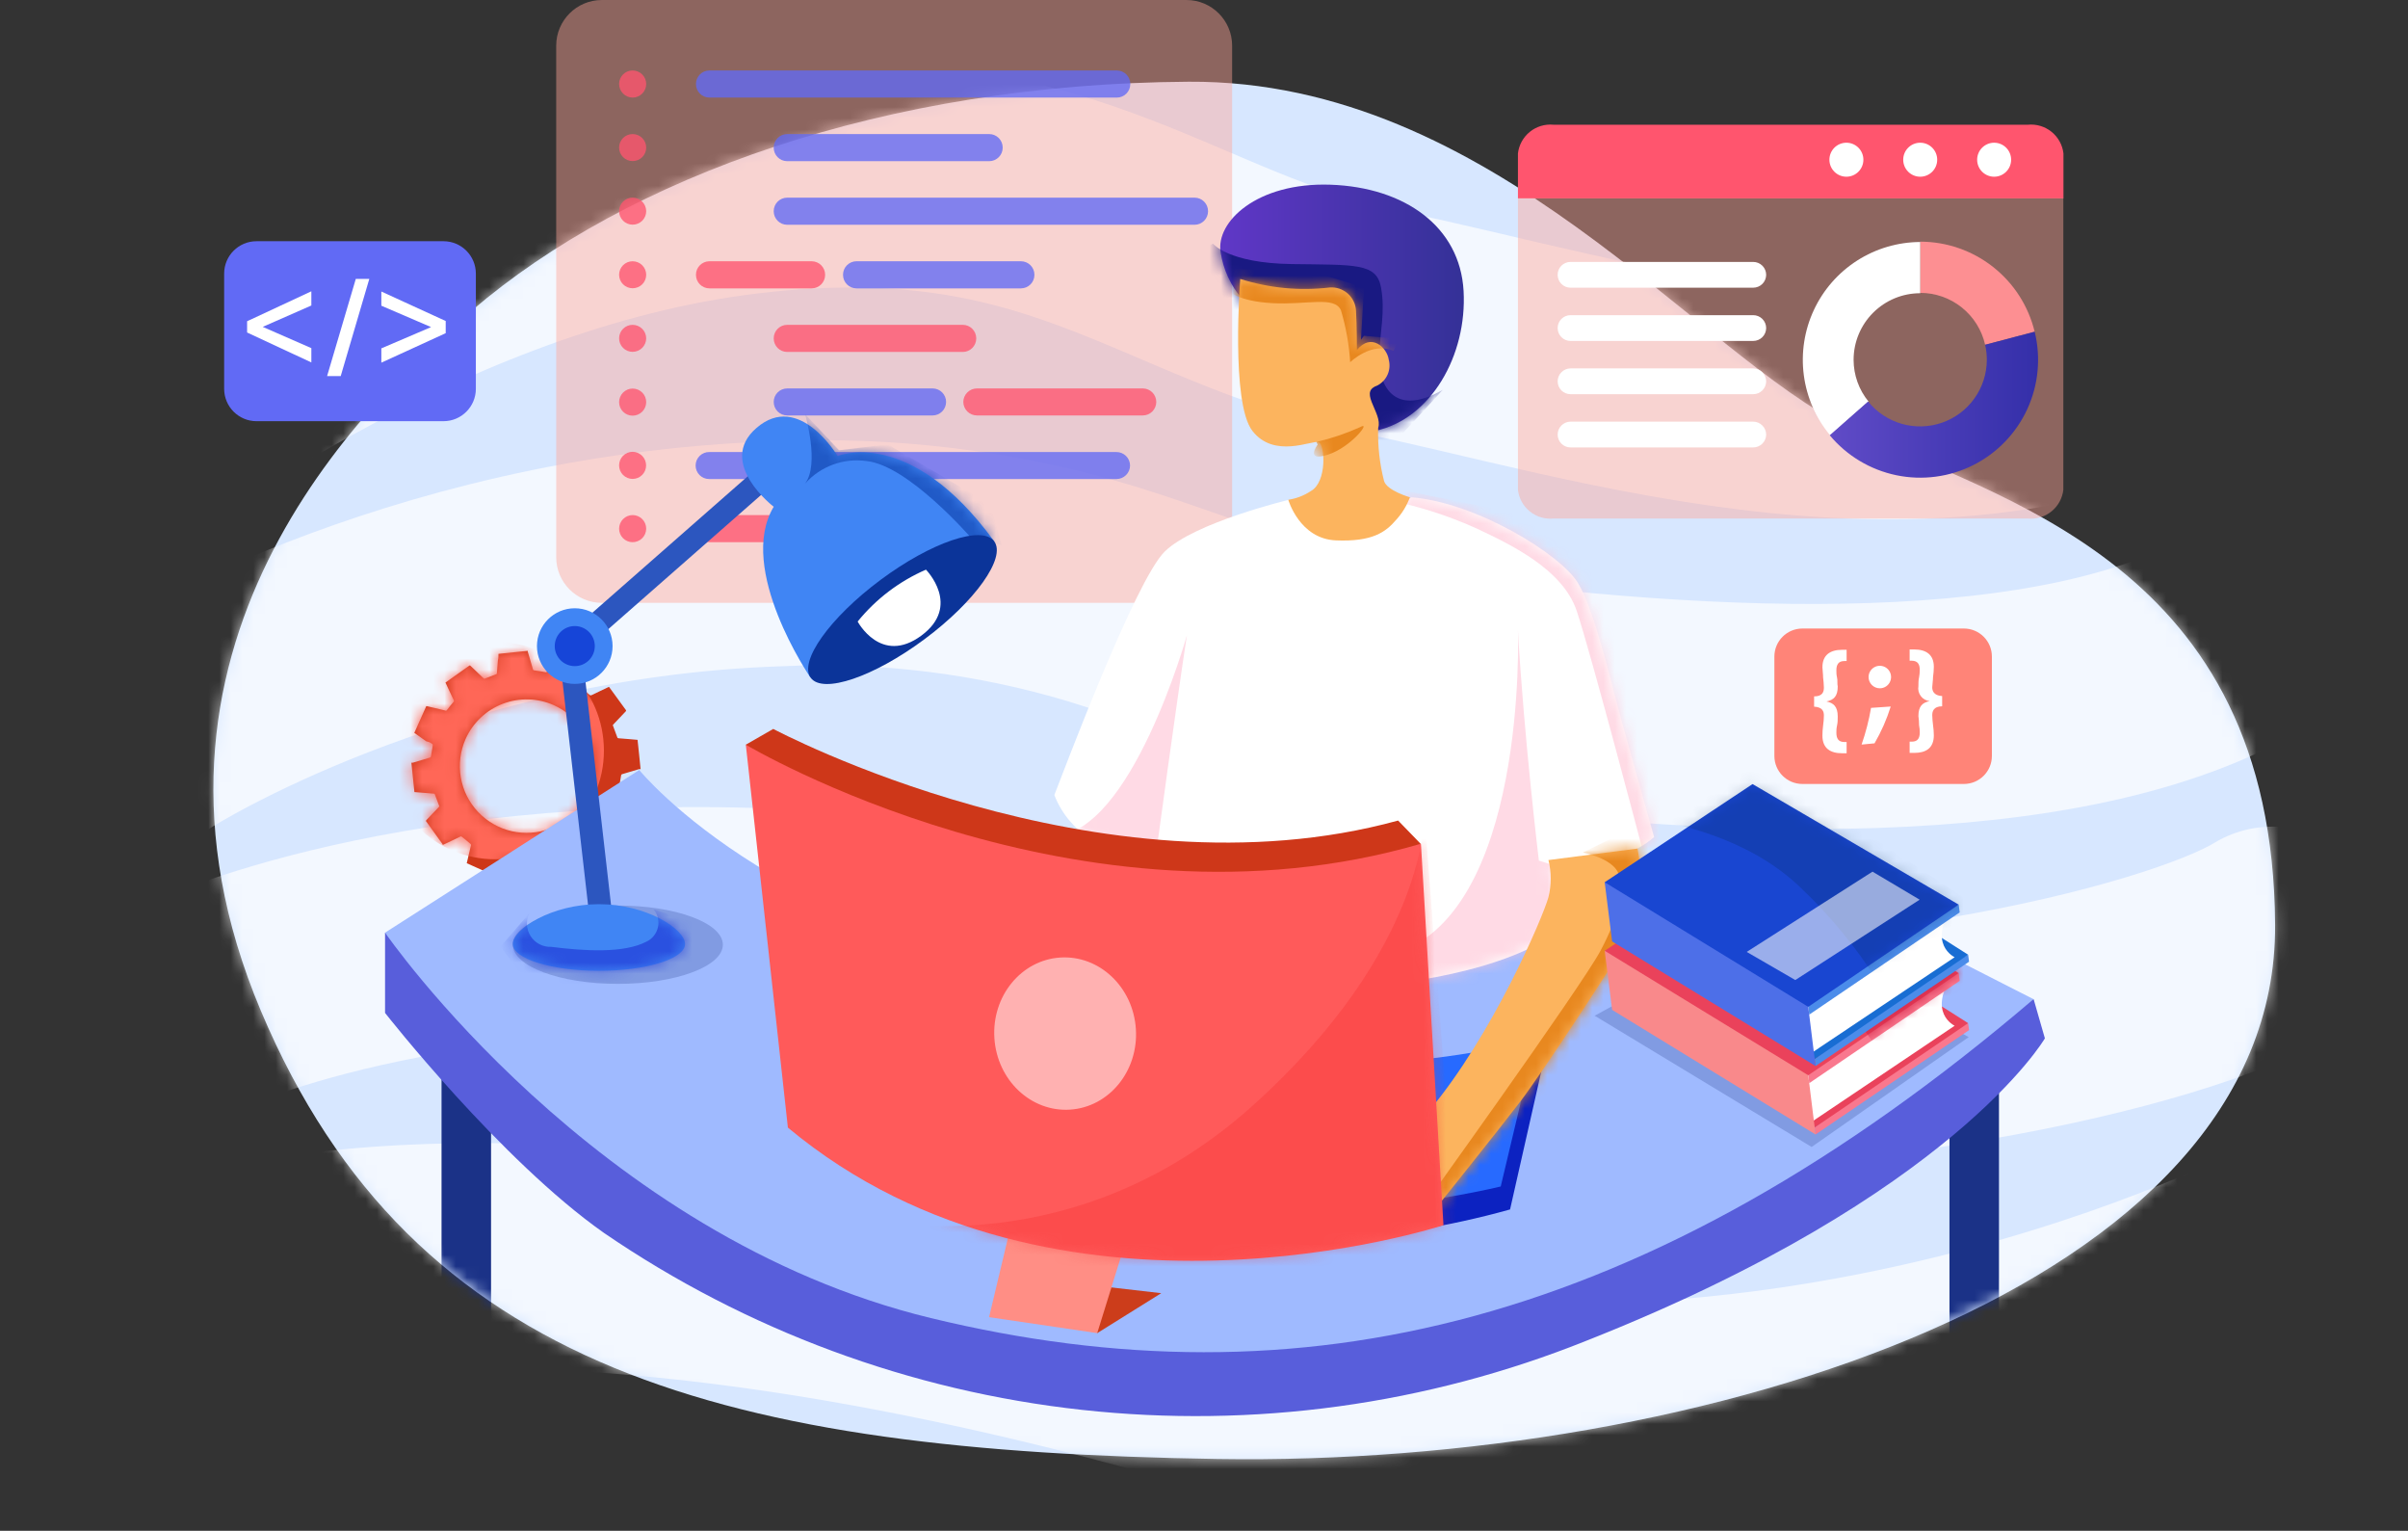 <svg width="214" height="136" viewBox="0 0 214 136" fill="none" xmlns="http://www.w3.org/2000/svg">
<rect x="0" y="0" width="214" height="136" fill="#333333" stroke="none"/>
<path d="M41.93 27.59C55.82 15.69 78.61 7.43 105.64 7.26C132.67 7.09 150.91 31.59 164.3 38.02C177.69 44.45 202.01 50.02 202.19 82.17C202.37 114.32 151.43 130.31 108.19 129.62C64.95 128.93 36.76 121.97 23.19 89.82C9.62 57.67 32.22 35.93 41.93 27.59Z" fill="#D7E7FF"/>
<mask id="mask0_1070_6549" style="mask-type:luminance" maskUnits="userSpaceOnUse" x="18" y="7" width="185" height="123">
<path d="M41.93 27.59C55.82 15.69 78.61 7.43 105.64 7.26C132.67 7.09 150.91 31.59 164.3 38.02C177.69 44.45 202.01 50.02 202.19 82.17C202.37 114.32 151.43 130.31 108.19 129.62C64.95 128.93 36.76 121.97 23.19 89.82C9.62 57.67 32.22 35.93 41.93 27.59Z" fill="white"/>
</mask>
<g mask="url(#mask0_1070_6549)">
<path opacity="0.69" d="M10 40.51C10 40.51 35.72 20.22 64.92 16.3C94.12 12.38 103.39 24.74 122.51 28.58C141.63 32.42 173.38 43.58 198.18 28.38" stroke="white" stroke-width="20" stroke-linecap="round" stroke-linejoin="round"/>
<path opacity="0.69" d="M13.55 64.99C13.55 64.99 36.62 50.27 69.1 49.2C78.832 48.746 88.571 49.95 97.9 52.76C107.58 55.76 115.76 59.569 125.9 60.959C151.84 64.54 183.53 66.02 200.06 55.89" stroke="white" stroke-width="20" stroke-linecap="round" stroke-linejoin="round"/>
<path opacity="0.69" d="M17.1 89.47C17.1 89.47 37.41 79.63 73.28 82.1C82.803 82.745 92.228 84.422 101.39 87.1C110.99 89.92 119.76 92.54 129.3 93.39C162.14 96.3 193.7 88.5 201.96 83.44" stroke="white" stroke-width="20" stroke-linecap="round" stroke-linejoin="round"/>
<path opacity="0.69" d="M20.66 113.949C20.66 113.949 46.56 105.129 104.87 121.359C156.72 135.789 203.87 110.899 203.87 110.899" stroke="white" stroke-width="20" stroke-linecap="round" stroke-linejoin="round"/>
<path d="M43.64 93.159H39.24V118.879H43.64V93.159Z" fill="#1B3287"/>
<path d="M177.65 93.159H173.25V118.879H177.65V93.159Z" fill="#1B3287"/>
</g>
<path d="M183.38 13.63C183.292 12.878 182.913 12.19 182.325 11.713C181.736 11.237 180.984 11.009 180.23 11.08H138.05C137.296 11.009 136.545 11.237 135.956 11.713C135.367 12.19 134.989 12.878 134.9 13.63V17.63H183.38V13.63Z" fill="#FF556E"/>
<path opacity="0.44" d="M134.9 17.6V43.52C134.989 44.272 135.367 44.96 135.956 45.436C136.545 45.913 137.296 46.14 138.05 46.07H180.22C180.974 46.14 181.726 45.913 182.315 45.436C182.903 44.96 183.282 44.272 183.37 43.52V17.6H134.9Z" fill="#FFA397"/>
<path d="M164.09 15.7C164.924 15.7 165.6 15.024 165.6 14.19C165.6 13.356 164.924 12.68 164.09 12.68C163.256 12.68 162.58 13.356 162.58 14.19C162.58 15.024 163.256 15.7 164.09 15.7Z" fill="white"/>
<path d="M170.65 15.7C171.484 15.7 172.16 15.024 172.16 14.19C172.16 13.356 171.484 12.68 170.65 12.68C169.816 12.68 169.14 13.356 169.14 14.19C169.14 15.024 169.816 15.7 170.65 15.7Z" fill="white"/>
<path d="M177.22 15.7C178.054 15.7 178.73 15.024 178.73 14.19C178.73 13.356 178.054 12.68 177.22 12.68C176.386 12.68 175.71 13.356 175.71 14.19C175.71 15.024 176.386 15.7 177.22 15.7Z" fill="white"/>
<path d="M176.42 30.63L180.82 29.47C180.267 27.189 178.963 25.161 177.119 23.711C175.275 22.26 172.997 21.471 170.65 21.47V26.02C171.992 26.02 173.294 26.477 174.342 27.315C175.391 28.152 176.123 29.321 176.42 30.63Z" fill="#FD8F92"/>
<path d="M164.73 31.97C164.73 30.4 165.353 28.894 166.464 27.784C167.574 26.674 169.08 26.05 170.65 26.05V21.5C168.662 21.507 166.717 22.08 165.043 23.151C163.369 24.223 162.034 25.748 161.195 27.55C160.356 29.352 160.048 31.356 160.305 33.326C160.563 35.297 161.376 37.154 162.65 38.68L166.06 35.68C165.202 34.634 164.732 33.323 164.73 31.97Z" fill="white"/>
<path d="M180.82 29.47L176.42 30.63C176.521 31.073 176.571 31.526 176.57 31.98C176.565 33.205 176.18 34.398 175.468 35.395C174.757 36.393 173.755 37.145 172.598 37.55C171.442 37.954 170.189 37.991 169.011 37.654C167.833 37.318 166.788 36.624 166.02 35.67L162.61 38.67C164.126 40.49 166.214 41.742 168.534 42.222C170.853 42.702 173.267 42.382 175.381 41.313C177.495 40.243 179.183 38.489 180.171 36.337C181.159 34.184 181.388 31.76 180.82 29.46V29.47Z" fill="url(#paint0_linear_1070_6549)"/>
<path d="M139.57 23.27H155.81C156.115 23.27 156.407 23.391 156.623 23.606C156.839 23.822 156.96 24.115 156.96 24.42C156.957 24.723 156.835 25.013 156.619 25.226C156.404 25.44 156.113 25.56 155.81 25.559H139.57C139.267 25.559 138.977 25.439 138.764 25.226C138.55 25.012 138.43 24.722 138.43 24.42C138.428 24.269 138.457 24.12 138.514 23.98C138.57 23.841 138.654 23.714 138.76 23.607C138.866 23.5 138.992 23.415 139.131 23.357C139.27 23.299 139.419 23.27 139.57 23.27Z" fill="white"/>
<path d="M139.57 28H155.81C156.115 28 156.407 28.121 156.623 28.337C156.839 28.552 156.96 28.845 156.96 29.15C156.957 29.453 156.835 29.743 156.619 29.957C156.404 30.17 156.113 30.29 155.81 30.29H139.57C139.267 30.29 138.977 30.17 138.764 29.956C138.55 29.742 138.43 29.452 138.43 29.15C138.428 28.999 138.457 28.85 138.514 28.711C138.57 28.571 138.654 28.444 138.76 28.337C138.866 28.23 138.992 28.146 139.131 28.088C139.27 28.03 139.419 28 139.57 28Z" fill="white"/>
<path d="M139.57 32.73H155.81C156.114 32.733 156.405 32.855 156.62 33.07C156.835 33.285 156.957 33.576 156.96 33.88C156.957 34.184 156.835 34.474 156.619 34.687C156.404 34.901 156.113 35.02 155.81 35.02H139.57C139.267 35.02 138.977 34.9 138.764 34.687C138.55 34.473 138.43 34.183 138.43 33.88C138.43 33.577 138.549 33.286 138.763 33.071C138.976 32.855 139.266 32.733 139.57 32.73Z" fill="white"/>
<path d="M139.57 37.46H155.81C156.114 37.463 156.405 37.585 156.62 37.8C156.835 38.015 156.957 38.306 156.96 38.61C156.957 38.913 156.835 39.203 156.619 39.417C156.404 39.63 156.113 39.75 155.81 39.75H139.57C139.267 39.75 138.977 39.63 138.764 39.416C138.55 39.202 138.43 38.912 138.43 38.61C138.43 38.307 138.549 38.016 138.763 37.8C138.976 37.585 139.266 37.463 139.57 37.46Z" fill="white"/>
<path opacity="0.44" d="M105.44 0H53.49C51.247 0 49.43 1.818 49.43 4.06V49.5C49.43 51.742 51.247 53.56 53.49 53.56H105.44C107.682 53.56 109.5 51.742 109.5 49.5V4.06C109.5 1.818 107.682 0 105.44 0Z" fill="#FFA397"/>
<g opacity="0.78">
<path d="M99.25 6.26H63.05C62.387 6.26 61.85 6.797 61.85 7.46V7.47C61.85 8.133 62.387 8.67 63.05 8.67H99.25C99.912 8.67 100.45 8.133 100.45 7.47V7.46C100.45 6.797 99.912 6.26 99.25 6.26Z" fill="#616AF5"/>
<path d="M87.91 11.91H69.96C69.297 11.91 68.76 12.447 68.76 13.11V13.12C68.76 13.783 69.297 14.32 69.96 14.32H87.91C88.573 14.32 89.11 13.783 89.11 13.12V13.11C89.11 12.447 88.573 11.91 87.91 11.91Z" fill="#616AF5"/>
<path d="M106.16 17.56H69.96C69.297 17.56 68.76 18.097 68.76 18.76V18.77C68.76 19.432 69.297 19.97 69.96 19.97H106.16C106.823 19.97 107.36 19.432 107.36 18.77V18.76C107.36 18.097 106.823 17.56 106.16 17.56Z" fill="#616AF5"/>
<path d="M72.13 23.21H63.05C62.387 23.21 61.85 23.747 61.85 24.41V24.42C61.85 25.083 62.387 25.62 63.05 25.62H72.13C72.792 25.62 73.33 25.083 73.33 24.42V24.41C73.33 23.747 72.792 23.21 72.13 23.21Z" fill="#FF556E"/>
<path d="M90.73 23.21H76.12C75.457 23.21 74.92 23.747 74.92 24.41V24.42C74.92 25.083 75.457 25.62 76.12 25.62H90.73C91.393 25.62 91.93 25.083 91.93 24.42V24.41C91.93 23.747 91.393 23.21 90.73 23.21Z" fill="#616AF5"/>
<path d="M85.56 28.859H69.96C69.297 28.859 68.76 29.397 68.76 30.059V30.069C68.76 30.732 69.297 31.269 69.96 31.269H85.56C86.222 31.269 86.76 30.732 86.76 30.069V30.059C86.76 29.397 86.222 28.859 85.56 28.859Z" fill="#FF556E"/>
<path d="M69.96 34.51H82.88C83.198 34.51 83.503 34.636 83.728 34.861C83.953 35.086 84.08 35.392 84.08 35.71C84.08 36.028 83.953 36.333 83.728 36.558C83.503 36.783 83.198 36.91 82.88 36.91H69.96C69.641 36.91 69.336 36.783 69.111 36.558C68.886 36.333 68.76 36.028 68.76 35.71C68.76 35.392 68.886 35.086 69.111 34.861C69.336 34.636 69.641 34.51 69.96 34.51Z" fill="#616AF5"/>
<path d="M86.819 34.51H101.559C101.878 34.51 102.183 34.636 102.408 34.861C102.633 35.086 102.759 35.392 102.759 35.71C102.759 36.028 102.633 36.333 102.408 36.558C102.183 36.783 101.878 36.91 101.559 36.91H86.819C86.5 36.91 86.194 36.784 85.967 36.559C85.741 36.334 85.612 36.029 85.609 35.71C85.612 35.391 85.741 35.085 85.967 34.861C86.194 34.636 86.5 34.51 86.819 34.51Z" fill="#FF556E"/>
<path d="M63.049 40.16H99.219C99.538 40.16 99.845 40.286 100.071 40.51C100.298 40.735 100.427 41.04 100.429 41.36C100.427 41.679 100.298 41.984 100.071 42.209C99.845 42.433 99.538 42.56 99.219 42.559H63.019C62.862 42.559 62.706 42.529 62.56 42.468C62.414 42.408 62.282 42.319 62.171 42.208C62.059 42.097 61.971 41.964 61.911 41.819C61.85 41.673 61.819 41.517 61.819 41.36C61.819 41.199 61.851 41.041 61.913 40.893C61.976 40.746 62.067 40.612 62.181 40.5C62.296 40.388 62.432 40.301 62.581 40.242C62.73 40.184 62.889 40.156 63.049 40.16Z" fill="#616AF5"/>
<path d="M63.05 45.76H72.76C72.918 45.76 73.075 45.791 73.221 45.852C73.367 45.913 73.5 46.002 73.612 46.115C73.723 46.227 73.811 46.361 73.871 46.508C73.931 46.654 73.961 46.811 73.96 46.97C73.96 47.288 73.833 47.593 73.608 47.818C73.383 48.043 73.078 48.17 72.76 48.17H63.05C62.892 48.17 62.736 48.139 62.59 48.078C62.445 48.018 62.312 47.93 62.201 47.818C62.09 47.707 62.001 47.575 61.941 47.429C61.881 47.283 61.85 47.127 61.85 46.97C61.85 46.651 61.976 46.344 62.2 46.118C62.425 45.891 62.73 45.762 63.05 45.76Z" fill="#FF556E"/>
<path d="M56.219 6.26C56.539 6.26 56.845 6.386 57.072 6.611C57.298 6.835 57.427 7.141 57.429 7.46C57.429 7.781 57.302 8.088 57.075 8.315C56.848 8.542 56.541 8.67 56.219 8.67C55.9 8.667 55.595 8.538 55.37 8.312C55.146 8.085 55.02 7.779 55.02 7.46C55.02 7.141 55.146 6.836 55.371 6.611C55.596 6.386 55.901 6.26 56.219 6.26Z" fill="#FF556E"/>
<path d="M56.219 11.91C56.539 11.91 56.845 12.036 57.072 12.261C57.298 12.486 57.427 12.791 57.429 13.11C57.429 13.269 57.398 13.425 57.337 13.572C57.276 13.718 57.187 13.851 57.075 13.962C56.962 14.074 56.829 14.162 56.682 14.222C56.535 14.281 56.378 14.312 56.219 14.31C55.901 14.31 55.596 14.184 55.371 13.959C55.146 13.734 55.02 13.428 55.02 13.11C55.02 12.792 55.146 12.487 55.371 12.262C55.596 12.037 55.901 11.91 56.219 11.91Z" fill="#FF556E"/>
<path d="M56.219 17.56C56.539 17.56 56.845 17.686 57.072 17.91C57.298 18.135 57.427 18.44 57.429 18.76C57.429 18.918 57.398 19.075 57.337 19.221C57.276 19.367 57.187 19.5 57.075 19.612C56.962 19.723 56.829 19.811 56.682 19.871C56.535 19.931 56.378 19.961 56.219 19.96C55.901 19.96 55.596 19.833 55.371 19.608C55.146 19.383 55.02 19.078 55.02 18.76C55.02 18.441 55.146 18.136 55.371 17.911C55.596 17.686 55.901 17.56 56.219 17.56Z" fill="#FF556E"/>
<path d="M56.219 23.21C56.539 23.21 56.845 23.336 57.072 23.561C57.298 23.786 57.427 24.091 57.429 24.41C57.429 24.568 57.398 24.725 57.337 24.872C57.276 25.018 57.187 25.151 57.075 25.262C56.962 25.374 56.829 25.462 56.682 25.521C56.535 25.581 56.378 25.611 56.219 25.61C55.901 25.61 55.596 25.484 55.371 25.259C55.146 25.034 55.02 24.728 55.02 24.41C55.02 24.092 55.146 23.787 55.371 23.561C55.596 23.336 55.901 23.21 56.219 23.21Z" fill="#FF556E"/>
<path d="M56.219 28.859C56.539 28.859 56.845 28.985 57.072 29.21C57.298 29.435 57.427 29.74 57.429 30.059C57.427 30.378 57.298 30.684 57.072 30.909C56.845 31.133 56.539 31.259 56.219 31.259C55.901 31.259 55.596 31.133 55.371 30.908C55.146 30.683 55.02 30.378 55.02 30.059C55.02 29.741 55.146 29.436 55.371 29.211C55.596 28.986 55.901 28.859 56.219 28.859Z" fill="#FF556E"/>
<path d="M56.219 34.52C56.541 34.52 56.848 34.647 57.075 34.874C57.302 35.101 57.429 35.409 57.429 35.73C57.427 36.049 57.298 36.354 57.072 36.579C56.845 36.803 56.539 36.929 56.219 36.929C55.901 36.929 55.596 36.803 55.371 36.578C55.146 36.353 55.02 36.048 55.02 35.73C55.02 35.41 55.146 35.104 55.37 34.877C55.595 34.651 55.9 34.522 56.219 34.52Z" fill="#FF556E"/>
<path d="M56.22 40.14C56.539 40.142 56.844 40.271 57.069 40.498C57.294 40.724 57.42 41.031 57.42 41.35C57.42 41.668 57.293 41.973 57.068 42.198C56.843 42.423 56.538 42.55 56.22 42.55C55.901 42.55 55.596 42.423 55.371 42.198C55.146 41.973 55.02 41.668 55.02 41.35C55.018 41.191 55.048 41.034 55.108 40.887C55.168 40.741 55.256 40.607 55.367 40.495C55.479 40.382 55.612 40.293 55.758 40.232C55.904 40.171 56.061 40.14 56.22 40.14Z" fill="#FF556E"/>
<path d="M56.219 45.76C56.541 45.76 56.848 45.887 57.075 46.114C57.302 46.341 57.429 46.649 57.429 46.97C57.427 47.289 57.298 47.594 57.072 47.819C56.845 48.044 56.539 48.17 56.219 48.17C55.901 48.17 55.596 48.043 55.371 47.818C55.146 47.593 55.02 47.288 55.02 46.97C55.02 46.651 55.146 46.344 55.37 46.118C55.595 45.891 55.9 45.762 56.219 45.76Z" fill="#FF556E"/>
</g>
<path fill-rule="evenodd" clip-rule="evenodd" d="M38.41 66.09C38.43 66.102 38.445 66.121 38.454 66.142C38.463 66.164 38.465 66.188 38.46 66.21C38.4 66.55 38.35 66.89 38.3 67.21C38.296 67.235 38.284 67.259 38.266 67.277C38.248 67.295 38.225 67.306 38.2 67.31L36.69 67.76H36.56L36.83 70.37L37.83 70.45L38.54 70.51C38.552 70.507 38.565 70.507 38.578 70.51C38.59 70.512 38.602 70.518 38.613 70.525C38.623 70.533 38.632 70.543 38.638 70.554C38.645 70.565 38.648 70.577 38.65 70.59L39.01 71.54C39.027 71.562 39.036 71.588 39.036 71.615C39.036 71.643 39.027 71.669 39.01 71.69L37.9 72.85C37.887 72.86 37.877 72.872 37.87 72.886C37.863 72.9 37.86 72.915 37.86 72.93C37.86 72.946 37.863 72.961 37.87 72.975C37.877 72.989 37.887 73.001 37.9 73.01L39.34 75.01V75.07L39.62 74.94L40.88 74.34C40.902 74.321 40.93 74.31 40.96 74.31C40.989 74.31 41.018 74.321 41.04 74.34C41.3 74.55 41.56 74.75 41.81 74.97C41.826 74.983 41.839 75 41.848 75.019C41.857 75.038 41.861 75.059 41.86 75.08C41.74 75.61 41.61 76.15 41.48 76.69L43.89 77.77L44.14 77.41L44.82 76.41C44.832 76.386 44.854 76.367 44.88 76.358C44.906 76.349 44.934 76.35 44.96 76.36L45.96 76.52C45.988 76.52 46.016 76.53 46.038 76.548C46.06 76.566 46.075 76.592 46.08 76.62L46.53 78.15V78.26L49.13 77.99C49.13 77.99 49.13 77.91 49.13 77.88C49.13 77.35 49.22 76.82 49.26 76.29C49.257 76.276 49.257 76.261 49.26 76.246C49.263 76.232 49.269 76.218 49.277 76.206C49.285 76.194 49.296 76.184 49.309 76.176C49.321 76.168 49.335 76.163 49.35 76.16L50.28 75.81C50.302 75.791 50.33 75.78 50.36 75.78C50.389 75.78 50.418 75.791 50.44 75.81L51.61 76.93C51.61 76.93 51.67 76.99 51.73 76.93L53.73 75.45L53.56 75.09C53.38 74.7 53.19 74.3 53 73.91C52.983 73.889 52.973 73.863 52.973 73.835C52.973 73.808 52.983 73.782 53 73.76C53.22 73.5 53.43 73.24 53.63 72.98C53.649 72.964 53.674 72.955 53.7 72.955C53.725 72.955 53.75 72.964 53.77 72.98L55.36 73.36H55.44L56.5 70.98L55.44 70.24L55.08 70C55.06 69.988 55.044 69.97 55.035 69.948C55.026 69.927 55.024 69.903 55.03 69.88C55.09 69.54 55.15 69.2 55.2 68.88C55.201 68.856 55.211 68.833 55.227 68.815C55.244 68.797 55.266 68.785 55.29 68.78L56.8 68.33H56.93C56.84 67.47 56.76 66.6 56.66 65.73L55.97 65.67L54.97 65.59C54.945 65.591 54.921 65.584 54.901 65.569C54.881 65.555 54.866 65.534 54.86 65.51C54.74 65.19 54.62 64.87 54.49 64.51C54.474 64.492 54.466 64.469 54.466 64.445C54.466 64.421 54.474 64.398 54.49 64.38L55.6 63.21C55.612 63.201 55.622 63.189 55.629 63.175C55.636 63.161 55.64 63.146 55.64 63.13C55.64 63.115 55.636 63.099 55.629 63.086C55.622 63.072 55.612 63.06 55.6 63.05L54.18 61.1L54.12 61.02L53.3 61.41L52.57 61.76C52.548 61.773 52.524 61.779 52.5 61.779C52.475 61.779 52.451 61.773 52.43 61.76L51.65 61.12C51.625 61.107 51.607 61.086 51.597 61.06C51.588 61.034 51.589 61.006 51.6 60.98C51.73 60.45 51.85 59.92 51.98 59.39C51.98 59.39 51.98 59.34 51.98 59.31L49.6 58.25L48.8 59.4L48.62 59.66C48.609 59.684 48.59 59.703 48.566 59.714C48.542 59.725 48.515 59.727 48.49 59.72C48.16 59.66 47.83 59.6 47.49 59.56C47.458 59.561 47.428 59.55 47.404 59.53C47.38 59.509 47.364 59.481 47.36 59.45C47.21 58.93 47.06 58.45 46.9 57.89C46.903 57.867 46.903 57.843 46.9 57.82L44.3 58.09C44.3 58.28 44.3 58.47 44.25 58.66L44.16 59.8C44.161 59.813 44.16 59.827 44.156 59.839C44.152 59.852 44.146 59.864 44.138 59.874C44.129 59.884 44.119 59.893 44.107 59.899C44.096 59.905 44.083 59.909 44.07 59.91L43.13 60.27C43.109 60.289 43.082 60.3 43.055 60.3C43.027 60.3 43 60.289 42.98 60.27L41.83 59.17C41.77 59.11 41.73 59.1 41.66 59.17L39.66 60.59L39.59 60.64L39.97 61.46C40.09 61.71 40.2 61.95 40.32 62.19C40.337 62.212 40.346 62.238 40.346 62.265C40.346 62.293 40.337 62.319 40.32 62.34C40.1 62.594 39.89 62.854 39.69 63.12C39.669 63.135 39.645 63.143 39.62 63.143C39.594 63.143 39.57 63.135 39.55 63.12L37.96 62.74H37.88L36.82 65.11L37.88 65.86C38.22 65.93 38.29 66.01 38.41 66.09ZM49.22 62.65C50.29 63.129 51.194 63.915 51.818 64.907C52.441 65.9 52.757 67.055 52.724 68.227C52.692 69.399 52.313 70.535 51.635 71.492C50.957 72.448 50.011 73.182 48.916 73.601C47.821 74.02 46.627 74.105 45.483 73.846C44.34 73.586 43.299 72.993 42.493 72.142C41.686 71.291 41.15 70.221 40.952 69.065C40.754 67.91 40.903 66.721 41.38 65.65C42.022 64.214 43.209 63.091 44.679 62.528C46.149 61.966 47.782 62.01 49.22 62.65Z" fill="#CE3719"/>
<mask id="mask1_1070_6549" style="mask-type:luminance" maskUnits="userSpaceOnUse" x="36" y="57" width="21" height="22">
<path d="M38.41 66.09C38.43 66.102 38.445 66.121 38.454 66.142C38.463 66.164 38.465 66.188 38.46 66.21C38.4 66.55 38.35 66.89 38.3 67.21C38.296 67.235 38.284 67.259 38.266 67.277C38.248 67.295 38.225 67.306 38.2 67.31L36.69 67.76H36.56L36.83 70.37L37.83 70.45L38.54 70.51C38.552 70.507 38.565 70.507 38.578 70.51C38.59 70.512 38.602 70.518 38.613 70.525C38.623 70.533 38.632 70.543 38.638 70.554C38.645 70.565 38.648 70.577 38.65 70.59L39.01 71.54C39.027 71.562 39.036 71.588 39.036 71.615C39.036 71.643 39.027 71.669 39.01 71.69L37.9 72.85C37.887 72.86 37.877 72.872 37.87 72.886C37.863 72.9 37.86 72.915 37.86 72.93C37.86 72.946 37.863 72.961 37.87 72.975C37.877 72.989 37.887 73.001 37.9 73.01L39.34 75.01V75.07L39.62 74.94L40.88 74.34C40.902 74.321 40.93 74.31 40.96 74.31C40.989 74.31 41.018 74.321 41.04 74.34C41.3 74.55 41.56 74.75 41.81 74.97C41.826 74.983 41.839 75 41.848 75.019C41.857 75.038 41.861 75.059 41.86 75.08C41.74 75.61 41.61 76.15 41.48 76.69L43.89 77.77L44.14 77.41L44.82 76.41C44.832 76.386 44.854 76.367 44.88 76.358C44.906 76.349 44.934 76.35 44.96 76.36L45.96 76.52C45.988 76.52 46.016 76.53 46.038 76.548C46.06 76.566 46.075 76.592 46.08 76.62L46.53 78.15V78.26L49.13 77.99C49.13 77.99 49.13 77.91 49.13 77.88C49.13 77.35 49.22 76.82 49.26 76.29C49.257 76.276 49.257 76.261 49.26 76.246C49.263 76.232 49.269 76.218 49.277 76.206C49.285 76.194 49.296 76.184 49.309 76.176C49.321 76.168 49.335 76.163 49.35 76.16L50.28 75.81C50.302 75.791 50.33 75.78 50.36 75.78C50.389 75.78 50.418 75.791 50.44 75.81L51.61 76.93C51.61 76.93 51.67 76.99 51.73 76.93L53.73 75.45L53.56 75.09C53.38 74.7 53.19 74.3 53 73.91C52.983 73.889 52.973 73.863 52.973 73.835C52.973 73.808 52.983 73.782 53 73.76C53.22 73.5 53.43 73.24 53.63 72.98C53.649 72.964 53.674 72.955 53.7 72.955C53.725 72.955 53.75 72.964 53.77 72.98L55.36 73.36H55.44L56.5 70.98L55.44 70.24L55.08 70C55.06 69.988 55.044 69.97 55.035 69.948C55.026 69.927 55.024 69.903 55.03 69.88C55.09 69.54 55.15 69.2 55.2 68.88C55.201 68.856 55.211 68.833 55.227 68.815C55.244 68.797 55.266 68.785 55.29 68.78L56.8 68.33H56.93C56.84 67.47 56.76 66.6 56.66 65.73L55.97 65.67L54.97 65.59C54.945 65.591 54.921 65.584 54.901 65.569C54.881 65.555 54.866 65.534 54.86 65.51C54.74 65.19 54.62 64.87 54.49 64.51C54.474 64.492 54.466 64.469 54.466 64.445C54.466 64.421 54.474 64.398 54.49 64.38L55.6 63.21C55.612 63.201 55.622 63.189 55.629 63.175C55.636 63.161 55.64 63.146 55.64 63.13C55.64 63.115 55.636 63.099 55.629 63.086C55.622 63.072 55.612 63.06 55.6 63.05L54.18 61.1L54.12 61.02L53.3 61.41L52.57 61.76C52.548 61.773 52.524 61.779 52.5 61.779C52.475 61.779 52.451 61.773 52.43 61.76L51.65 61.12C51.625 61.107 51.607 61.086 51.597 61.06C51.588 61.034 51.589 61.006 51.6 60.98C51.73 60.45 51.85 59.92 51.98 59.39C51.98 59.39 51.98 59.34 51.98 59.31L49.6 58.25L48.8 59.4L48.62 59.66C48.609 59.684 48.59 59.703 48.566 59.714C48.542 59.725 48.515 59.727 48.49 59.72C48.16 59.66 47.83 59.6 47.49 59.56C47.458 59.561 47.428 59.55 47.404 59.53C47.38 59.509 47.364 59.481 47.36 59.45C47.21 58.93 47.06 58.45 46.9 57.89C46.903 57.867 46.903 57.843 46.9 57.82L44.3 58.09C44.3 58.28 44.3 58.47 44.25 58.66L44.16 59.8C44.161 59.813 44.16 59.827 44.156 59.839C44.152 59.852 44.146 59.864 44.138 59.874C44.129 59.884 44.119 59.893 44.107 59.899C44.096 59.905 44.083 59.909 44.07 59.91L43.13 60.27C43.109 60.289 43.082 60.3 43.055 60.3C43.027 60.3 43 60.289 42.98 60.27L41.83 59.17C41.77 59.11 41.73 59.1 41.66 59.17L39.66 60.59L39.59 60.64L39.97 61.46C40.09 61.71 40.2 61.95 40.32 62.19C40.337 62.212 40.346 62.238 40.346 62.265C40.346 62.293 40.337 62.319 40.32 62.34C40.1 62.594 39.89 62.854 39.69 63.12C39.669 63.135 39.645 63.143 39.62 63.143C39.594 63.143 39.57 63.135 39.55 63.12L37.96 62.74H37.88L36.82 65.11L37.88 65.86C38.22 65.93 38.29 66.01 38.41 66.09ZM49.22 62.65C50.29 63.129 51.194 63.915 51.818 64.907C52.441 65.9 52.757 67.055 52.724 68.227C52.692 69.399 52.313 70.535 51.635 71.492C50.957 72.448 50.011 73.182 48.916 73.601C47.821 74.02 46.627 74.105 45.483 73.846C44.34 73.586 43.299 72.993 42.493 72.142C41.686 71.291 41.15 70.221 40.952 69.065C40.754 67.91 40.903 66.721 41.38 65.65C42.022 64.214 43.209 63.091 44.679 62.528C46.149 61.966 47.782 62.01 49.22 62.65Z" fill="white"/>
</mask>
<g mask="url(#mask1_1070_6549)">
<path d="M44.01 76.341C49.345 76.341 53.67 72.016 53.67 66.68C53.67 61.345 49.345 57.02 44.01 57.02C38.675 57.02 34.35 61.345 34.35 66.68C34.35 72.016 38.675 76.341 44.01 76.341Z" fill="#FF6757"/>
</g>
<path d="M35.55 82.92L34.22 82.86V89.99C34.22 89.99 44.46 103.06 53.68 109.54C66.33 118.191 80.918 123.589 96.153 125.257C111.387 126.924 126.798 124.81 141.02 119.1C173.61 106.21 181.73 92.25 181.73 92.25L180.73 88.77L179.17 88.95L35.55 82.92Z" fill="#585EDB"/>
<path d="M34.22 82.86C34.22 82.86 52.82 109.86 82.72 117.1C115.39 125.01 146.33 118.1 180.72 88.77L153.55 74.92C153.55 74.92 132.11 90.8 101.05 87.73C69.99 84.66 56.81 68.41 56.81 68.41L34.22 82.86Z" fill="#9FBAFF"/>
<mask id="mask2_1070_6549" style="mask-type:luminance" maskUnits="userSpaceOnUse" x="34" y="68" width="147" height="53">
<path d="M34.22 82.86C34.22 82.86 52.82 109.86 82.72 117.1C115.39 125.01 146.33 118.1 180.72 88.77L153.55 74.92C153.55 74.92 132.11 90.8 101.05 87.73C69.99 84.66 56.81 68.41 56.81 68.41L34.22 82.86Z" fill="white"/>
</mask>
<g mask="url(#mask2_1070_6549)">
<path d="M54.91 87.41C60.063 87.41 64.24 85.852 64.24 83.93C64.24 82.008 60.063 80.45 54.91 80.45C49.757 80.45 45.58 82.008 45.58 83.93C45.58 85.852 49.757 87.41 54.91 87.41Z" fill="#819BE2"/>
<path d="M141.72 90.24L161 101.9L174.96 92.14L156.67 82.05L141.72 90.24Z" fill="#819BE2"/>
</g>
<path d="M88.52 105.73C88.29 105.885 88.078 106.067 87.89 106.27V108.63C87.89 108.63 111.89 113.71 134.2 107.45L137.03 94.94L136.5 92.25L135.5 93.25L88.52 105.73Z" fill="#0C22C1"/>
<path d="M91.99 94.31C91.99 94.31 121.38 96.68 136.5 92.25L133.37 105.41C133.37 105.41 111.19 110.91 87.89 106.31L91.99 94.31Z" fill="#276AFF"/>
<path d="M110.4 26.56C109.375 25.389 108.709 23.949 108.48 22.41C108.03 19.73 111.68 16.18 118.25 16.41C124.82 16.64 129.75 20.12 130.07 25.85C130.39 31.58 127.16 37.23 122.22 38.28L110.4 26.56Z" fill="url(#paint1_linear_1070_6549)"/>
<mask id="mask3_1070_6549" style="mask-type:luminance" maskUnits="userSpaceOnUse" x="108" y="16" width="23" height="23">
<path d="M110.4 26.56C109.375 25.389 108.709 23.949 108.48 22.41C108.03 19.73 111.68 16.18 118.25 16.41C124.82 16.64 129.75 20.12 130.07 25.85C130.39 31.58 127.16 37.23 122.22 38.28L110.4 26.56Z" fill="white"/>
</mask>
<g mask="url(#mask3_1070_6549)">
<path d="M107.8 21.65C107.8 21.65 109.14 23.38 114.8 23.46C120.46 23.54 122.33 23.36 122.73 25.53C123.13 27.7 122.63 29.53 122.56 31.69C122.49 33.85 123.63 37.27 128.23 34.63L124.12 39.09L120.2 39.04C120.2 39.04 117.2 33.36 117.06 33.2C116.92 33.04 117.49 27.13 117.49 27.13L109.49 27.65L106.39 22.32L107.8 21.65Z" fill="#191982"/>
</g>
<path d="M115.96 44.77L114.52 44.41C114.52 44.41 106.17 46.41 103.52 48.99C100.87 51.57 94.39 68.89 93.7 70.63C94.384 72.404 95.678 73.877 97.349 74.784C99.02 75.691 100.96 75.973 102.82 75.58L103.32 87.94C103.32 87.94 128.89 89.87 138.68 82.63L137.73 76.74C137.73 76.74 143.35 77.5 147 74.37C147 74.37 144.92 66.97 144 63.63C143.08 60.29 141.74 54.3 140.23 51.79C138.72 49.28 131.23 44.64 125.42 44.18L124.69 44.72C124.54 44.74 115.96 44.77 115.96 44.77Z" fill="white"/>
<mask id="mask4_1070_6549" style="mask-type:luminance" maskUnits="userSpaceOnUse" x="93" y="44" width="54" height="45">
<path d="M115.96 44.77L114.52 44.41C114.52 44.41 106.17 46.41 103.52 48.99C100.87 51.57 94.39 68.89 93.7 70.63C94.384 72.404 95.678 73.877 97.349 74.784C99.02 75.691 100.96 75.973 102.82 75.58L103.32 87.94C103.32 87.94 128.89 89.87 138.68 82.63L137.73 76.74C137.73 76.74 143.35 77.5 147 74.37C147 74.37 144.92 66.97 144 63.63C143.08 60.29 141.74 54.3 140.23 51.79C138.72 49.28 131.23 44.64 125.42 44.18L124.69 44.72C124.54 44.74 115.96 44.77 115.96 44.77Z" fill="white"/>
</mask>
<g mask="url(#mask4_1070_6549)">
<path opacity="0.63" d="M138.98 78.41L137.69 76.75L136.76 76.46C136.76 76.46 135.43 65.46 134.9 56C134.9 56 135.81 81.58 123.55 84.84C111.29 88.1 102.61 87.1 102.61 87.1C102.61 87.1 107.48 91.5 107.48 91.37C107.48 91.24 133.73 88.37 133.73 88.37L139.37 85.74L138.98 78.41Z" fill="#FFC5D6"/>
<path opacity="0.63" d="M101.71 77.149L102.78 75.559C102.78 75.559 104.52 62.7 105.48 56.44C105.48 56.44 100.54 74.1 93.66 74.26L101.66 77.159" fill="#FFC5D6"/>
<path opacity="0.63" d="M124.891 43.6L124.601 44.7C126.867 45.233 129.078 45.983 131.201 46.94C134.331 48.41 138.881 50.59 140.121 54.27C141.361 57.95 145.951 75.41 145.951 75.41L149.541 74.8L142.151 47.08L124.891 43.6Z" fill="#FFC5D6"/>
</g>
<path d="M110.22 24.78C110.22 24.78 109.36 35.78 111.3 38.28C113.24 40.78 116.6 39.09 117.18 39.28C117.76 39.47 117.95 42.84 116.49 43.63C115.888 44.03 115.205 44.293 114.49 44.4C114.49 44.4 115.49 47.88 118.73 48.01C121.97 48.14 123.14 47.28 124.08 46.18C124.612 45.599 125.026 44.919 125.3 44.18C125.3 44.18 123.25 43.59 123 42.73C122.606 41.189 122.431 39.6 122.48 38.01C122.7 37.35 122.24 36.58 121.91 35.74C121.58 34.9 121.7 34.5 122.42 34.24C122.82 34.029 123.137 33.689 123.318 33.275C123.5 32.861 123.536 32.397 123.42 31.96C123.27 30.88 121.86 29.53 120.59 31.1C120.59 31.1 120.59 28.83 120.51 27.6C120.495 27.311 120.422 27.028 120.296 26.767C120.171 26.506 119.994 26.273 119.777 26.082C119.56 25.89 119.307 25.743 119.033 25.65C118.759 25.557 118.469 25.52 118.18 25.54C115.503 25.859 112.789 25.6 110.22 24.78Z" fill="#FCB45E"/>
<mask id="mask5_1070_6549" style="mask-type:luminance" maskUnits="userSpaceOnUse" x="110" y="24" width="16" height="25">
<path d="M110.22 24.78C110.22 24.78 109.36 35.78 111.3 38.28C113.24 40.78 116.6 39.09 117.18 39.28C117.76 39.47 117.95 42.84 116.49 43.63C115.888 44.03 115.205 44.293 114.49 44.4C114.49 44.4 115.49 47.88 118.73 48.01C121.97 48.14 123.14 47.28 124.08 46.18C124.612 45.599 125.026 44.919 125.3 44.18C125.3 44.18 123.25 43.59 123 42.73C122.606 41.189 122.431 39.6 122.48 38.01C122.7 37.35 122.24 36.58 121.91 35.74C121.58 34.9 121.7 34.5 122.42 34.24C122.82 34.029 123.137 33.689 123.318 33.275C123.5 32.861 123.536 32.397 123.42 31.96C123.27 30.88 121.86 29.53 120.59 31.1C120.59 31.1 120.59 28.83 120.51 27.6C120.495 27.311 120.422 27.028 120.296 26.767C120.171 26.506 119.994 26.273 119.777 26.082C119.56 25.89 119.307 25.743 119.033 25.65C118.759 25.557 118.469 25.52 118.18 25.54C115.503 25.859 112.789 25.6 110.22 24.78Z" fill="white"/>
</mask>
<g mask="url(#mask5_1070_6549)">
<path d="M109.221 25.821C109.221 25.821 109.901 26.751 113.031 26.931C116.161 27.111 118.591 26.261 119.171 27.571C119.621 29.07 119.896 30.617 119.991 32.181C119.991 32.181 121.901 30.301 123.851 31.181L124.291 30.111L121.221 29.831L120.951 30.181L121.221 25.541L116.991 24.241L109.741 23.891L109.221 25.821Z" fill="#E8881F"/>
<path d="M117.101 39.5C117.072 39.417 117.035 39.337 116.991 39.26C118.324 38.952 119.624 38.513 120.871 37.95C121.941 37.32 120.081 39.74 118.001 40.4C115.921 41.06 117.101 39.5 117.101 39.5Z" fill="#E8881F"/>
</g>
<path d="M137.61 76.41C137.882 77.493 137.882 78.626 137.61 79.71C137.14 81.45 132.61 92.04 126.98 98.71L127.62 107.33C127.62 107.33 132.93 100.71 135.06 97.93C137.19 95.15 144.61 83.78 145.53 82.04C146.45 80.3 145.53 75.39 145.53 75.39L137.61 76.41Z" fill="#FCB45E"/>
<mask id="mask6_1070_6549" style="mask-type:luminance" maskUnits="userSpaceOnUse" x="126" y="75" width="20" height="33">
<path d="M137.61 76.41C137.882 77.493 137.882 78.626 137.61 79.71C137.14 81.45 132.61 92.04 126.98 98.71L127.62 107.33C127.62 107.33 132.93 100.71 135.06 97.93C137.19 95.15 144.61 83.78 145.53 82.04C146.45 80.3 145.53 75.39 145.53 75.39L137.61 76.41Z" fill="white"/>
</mask>
<g mask="url(#mask6_1070_6549)">
<path d="M140.671 75.739C140.671 75.739 143.26 76.229 143.82 77.569C144.38 78.909 143.951 81.249 142.241 84.459C140.531 87.669 125.811 108.109 125.811 108.109L129.681 108.559L147.831 84.459L149.221 77.649L146.541 72.859L140.671 75.739Z" fill="#E8881F"/>
</g>
<path d="M69.273 39.837L51.643 55.315L52.982 56.84L70.612 41.362L69.273 39.837Z" fill="#2C56BF"/>
<path d="M68.76 45.02C68.76 45.02 63.64 41.11 67.23 38.02C71.02 34.73 74.44 40.52 74.44 40.52C74.44 40.52 80.84 37.77 88.37 48.11L72.01 60.17C72.01 60.17 65.43 50.56 68.76 45.02Z" fill="#4085F4"/>
<mask id="mask7_1070_6549" style="mask-type:luminance" maskUnits="userSpaceOnUse" x="65" y="37" width="24" height="24">
<path d="M68.76 45.02C68.76 45.02 63.64 41.11 67.23 38.02C71.02 34.73 74.44 40.52 74.44 40.52C74.44 40.52 80.84 37.77 88.37 48.11L72.01 60.17C72.01 60.17 65.43 50.56 68.76 45.02Z" fill="white"/>
</mask>
<g mask="url(#mask7_1070_6549)">
<path opacity="0.57" d="M71.55 36.8C71.55 36.8 72.86 41.24 71.55 42.96C72.225 42.203 73.076 41.624 74.029 41.275C74.981 40.926 76.005 40.818 77.01 40.96C80.7 41.33 86.26 47.74 86.26 47.74L89.03 48.44L87.97 44.79L78.89 39.48L74.57 40L71.55 36.8Z" fill="#0838A3"/>
</g>
<path d="M82.162 56.788C86.663 53.438 89.435 49.544 88.354 48.091C87.272 46.638 82.746 48.175 78.245 51.526C73.744 54.876 70.972 58.77 72.053 60.223C73.135 61.676 77.66 60.138 82.162 56.788Z" fill="#0B3499"/>
<path d="M76.22 55.22C77.842 53.217 79.925 51.636 82.29 50.61C82.29 50.61 85.47 53.82 81.88 56.47C78.29 59.12 76.22 55.22 76.22 55.22Z" fill="white"/>
<path d="M51.707 57.717L49.69 57.948L52.358 81.256L54.375 81.025L51.707 57.717Z" fill="#2C56BF"/>
<path d="M51.08 60.76C52.935 60.76 54.44 59.256 54.44 57.4C54.44 55.544 52.935 54.04 51.08 54.04C49.224 54.04 47.72 55.544 47.72 57.4C47.72 59.256 49.224 60.76 51.08 60.76Z" fill="#4085F4"/>
<path d="M51.08 59.18C52.063 59.18 52.86 58.383 52.86 57.4C52.86 56.417 52.063 55.62 51.08 55.62C50.097 55.62 49.3 56.417 49.3 57.4C49.3 58.383 50.097 59.18 51.08 59.18Z" fill="#1645D8"/>
<path d="M60.88 83.87C60.88 85.18 57.45 86.25 53.23 86.25C49.01 86.25 45.57 85.18 45.57 83.87C45.57 82.56 49 80.33 53.23 80.33C57.46 80.33 60.88 82.55 60.88 83.87Z" fill="#4085F4"/>
<mask id="mask8_1070_6549" style="mask-type:luminance" maskUnits="userSpaceOnUse" x="45" y="80" width="16" height="7">
<path d="M60.88 83.87C60.88 85.18 57.45 86.25 53.23 86.25C49.01 86.25 45.57 85.18 45.57 83.87C45.57 82.56 49 80.33 53.23 80.33C57.46 80.33 60.88 82.55 60.88 83.87Z" fill="white"/>
</mask>
<g mask="url(#mask8_1070_6549)">
<path opacity="0.7" d="M47.05 81.121C46.888 81.443 46.812 81.802 46.831 82.163C46.851 82.524 46.964 82.873 47.16 83.177C47.356 83.48 47.629 83.727 47.95 83.892C48.271 84.058 48.629 84.136 48.99 84.121C51.99 84.501 55.45 84.701 57.45 83.66C57.709 83.538 57.936 83.358 58.113 83.134C58.291 82.91 58.415 82.648 58.475 82.369C58.535 82.089 58.529 81.8 58.459 81.522C58.389 81.245 58.256 80.988 58.07 80.77L61.54 81.921L62.25 85.331L59.62 87.27L46.96 87.51L44.49 84.091L47.05 81.121Z" fill="#213BD8"/>
</g>
<path d="M170.81 93L174.91 90.9L174.99 91.52L161.35 100.79L161.27 100.17L170.81 93Z" fill="#F9788E"/>
<path d="M160.01 98.59L161.27 100.17L174.91 90.9L156.11 78.95L143.19 89.1L160.01 98.59Z" fill="#EA425B"/>
<path d="M173.71 91.13C173.71 91.13 171.19 89.96 173.63 86.47L160.3 95.41L160.81 99.8L173.71 91.13Z" fill="white"/>
<path d="M170.73 88.04L174.07 86.45L174.16 87.14L160.79 96.23L160.7 95.53L160.74 95.17L170.73 88.04Z" fill="#F9788E"/>
<path d="M159.72 95.68L160.7 95.53L174.07 86.45L155.75 75.74L142.61 84.47L143.29 85.93L159.72 95.68Z" fill="#EA425B"/>
<mask id="mask9_1070_6549" style="mask-type:luminance" maskUnits="userSpaceOnUse" x="142" y="75" width="33" height="21">
<path d="M159.72 95.68L160.7 95.53L174.07 86.45L155.75 75.74L142.61 84.46L143.29 85.92L159.72 95.68Z" fill="white"/>
</mask>
<g mask="url(#mask9_1070_6549)">
<path d="M148.101 79.15C148.211 79.23 155.231 80.24 160.101 85.03C162.694 87.492 164.971 90.267 166.881 93.29L176.611 87.21L164.191 79.01L152.681 75.78L148.101 79.15Z" fill="#D6294B"/>
</g>
<path opacity="0.56" d="M170.6 86.019L159.55 93.159L155.23 90.65L166.41 83.519L170.6 86.019Z" fill="white"/>
<path d="M143.27 89.72L142.61 84.47L160.7 95.53L161.35 100.79L143.27 89.72Z" fill="#F9898B"/>
<path d="M170.81 86.91L174.91 84.82L174.99 85.44L161.35 94.71L161.27 94.09L170.81 86.91Z" fill="#4B8CEA"/>
<path d="M160.01 92.51L161.27 94.09L174.91 84.82L156.11 72.87L143.19 83.02L160.01 92.51Z" fill="#186DD3"/>
<path d="M173.71 85.04C173.71 85.04 171.19 83.88 173.63 80.38L160.3 89.29L160.81 93.67L173.71 85.04Z" fill="white"/>
<path d="M170.73 81.96L174.07 80.37L174.16 81.06L160.79 90.14L160.7 89.45L160.74 89.08L170.73 81.96Z" fill="#4B8CEA"/>
<path d="M159.72 89.6L160.7 89.45L174.07 80.37L155.75 69.66L142.61 78.38L143.29 79.84L159.72 89.6Z" fill="#1946D1"/>
<mask id="mask10_1070_6549" style="mask-type:luminance" maskUnits="userSpaceOnUse" x="142" y="69" width="33" height="21">
<path d="M159.72 89.59L160.7 89.45L174.07 80.37L155.75 69.65L142.61 78.38L143.29 79.84L159.72 89.59Z" fill="white"/>
</mask>
<g mask="url(#mask10_1070_6549)">
<path opacity="0.22" d="M148.101 73.06C148.211 73.15 155.231 74.16 160.101 78.94C162.696 81.404 164.973 84.182 166.881 87.21L176.611 81.12L164.191 72.92L155.221 67.83L148.101 73.06Z" fill="#012551"/>
</g>
<path opacity="0.56" d="M170.6 79.93L159.55 87.07L155.23 84.57L166.41 77.44L170.6 79.93Z" fill="white"/>
<path d="M143.27 83.64L142.61 78.38L160.7 89.45L161.35 94.71L143.27 83.64Z" fill="#4D6FE8"/>
<path d="M66.86 66.87L66.28 66.16L68.72 64.76C68.72 64.76 97.66 80.2 124.25 72.9L126.25 74.96L125.83 75.91C125.83 75.91 109.32 82.34 92.11 77.24C74.9 72.14 66.86 66.87 66.86 66.87Z" fill="#CE3719"/>
<path d="M97.28 117.83L97.51 118.44L103.2 114.89L94.69 113.91L97.28 117.83Z" fill="#CC3D1B"/>
<path d="M89.72 109.37L87.9 117.02L97.51 118.44L99.86 110.88L89.72 109.37Z" fill="#FF8E85"/>
<path d="M66.28 66.16C66.28 66.16 95.92 83.84 126.28 74.96L128.28 108.85C128.28 108.85 93.92 120.1 70.02 100.18L66.28 66.16Z" fill="#FF5A5A"/>
<mask id="mask11_1070_6549" style="mask-type:luminance" maskUnits="userSpaceOnUse" x="66" y="66" width="63" height="47">
<path d="M66.28 66.16C66.28 66.16 95.92 83.84 126.28 74.96L128.28 108.85C128.28 108.85 93.92 120.1 70.02 100.18L66.28 66.16Z" fill="white"/>
</mask>
<g mask="url(#mask11_1070_6549)">
<path opacity="0.33" d="M78.03 108.41C78.03 108.41 95.48 112.41 111.21 98.33C126.94 84.25 126.59 72.33 126.59 72.33L129.59 111.48L97.22 115.01L78.03 108.41Z" fill="#F73131"/>
</g>
<path opacity="0.53" d="M95.094 98.582C98.566 98.359 101.186 95.153 100.946 91.422C100.706 87.691 97.697 84.847 94.225 85.07C90.752 85.294 88.132 88.499 88.372 92.231C88.612 95.962 91.621 98.806 95.094 98.582Z" fill="white"/>
<path d="M39.41 21.43H22.8C21.209 21.43 19.92 22.719 19.92 24.31V34.54C19.92 36.13 21.209 37.42 22.8 37.42H39.41C41.001 37.42 42.29 36.13 42.29 34.54V24.31C42.29 22.719 41.001 21.43 39.41 21.43Z" fill="#616AF5"/>
<path d="M21.96 28.54L27.67 25.88V27.14L23.35 29.04L27.67 30.93V32.2L21.96 29.54V28.54Z" fill="white"/>
<path d="M29.07 33.41L31.62 24.78H32.82L30.28 33.41H29.07Z" fill="white"/>
<path d="M39.61 29.6L33.89 32.22V30.95L38.31 29.06L33.89 27.16V25.9L39.61 28.52V29.6Z" fill="white"/>
<path d="M174.53 55.84H160.18C158.805 55.84 157.69 56.955 157.69 58.33V67.16C157.69 68.535 158.805 69.65 160.18 69.65H174.53C175.906 69.65 177.02 68.535 177.02 67.16V58.33C177.02 56.955 175.906 55.84 174.53 55.84Z" fill="#FF8478"/>
<path d="M161.22 61.87C162.01 61.87 162.09 61.42 162.09 61.081C162.082 60.783 162.058 60.486 162.02 60.191C162.02 59.891 161.97 59.581 161.96 59.281C161.96 58.2 162.64 57.73 163.71 57.73H164.11V58.73H163.9C163.39 58.73 163.2 59.041 163.2 59.541C163.2 59.751 163.2 59.95 163.26 60.2C163.32 60.45 163.26 60.72 163.32 60.99C163.32 61.85 162.98 62.181 162.32 62.321C162.95 62.45 163.32 62.781 163.32 63.651C163.32 63.92 163.32 64.191 163.26 64.451C163.2 64.71 163.2 64.9 163.2 65.091C163.2 65.6 163.37 65.921 163.9 65.921H164.11V66.921H163.7C162.7 66.921 161.96 66.51 161.96 65.361C161.96 65.061 161.98 64.76 162.02 64.46C162.063 64.166 162.086 63.868 162.09 63.571C162.09 63.251 162.01 62.821 161.22 62.781V61.87Z" fill="white"/>
<path d="M165.44 66.15C165.809 65.088 166.09 63.998 166.28 62.89L168.03 62.77C167.673 63.91 167.19 65.007 166.59 66.04L165.44 66.15ZM166.06 60.15C166.06 59.953 166.119 59.759 166.229 59.595C166.339 59.43 166.495 59.302 166.678 59.227C166.861 59.151 167.062 59.131 167.256 59.17C167.45 59.208 167.628 59.303 167.768 59.443C167.907 59.583 168.003 59.761 168.041 59.955C168.08 60.149 168.06 60.35 167.984 60.533C167.909 60.716 167.78 60.872 167.616 60.982C167.452 61.092 167.258 61.15 167.06 61.15C166.795 61.15 166.541 61.045 166.353 60.858C166.166 60.67 166.06 60.416 166.06 60.15Z" fill="white"/>
<path d="M172.6 62.75C171.82 62.75 171.72 63.22 171.72 63.54C171.728 63.834 171.752 64.128 171.79 64.42C171.834 64.722 171.857 65.026 171.86 65.33C171.86 66.47 171.15 66.89 170.12 66.89H169.71V65.89H169.91C170.44 65.89 170.61 65.57 170.61 65.07C170.61 64.855 170.59 64.641 170.55 64.43C170.55 64.157 170.53 63.887 170.49 63.62C170.49 62.75 170.84 62.42 171.49 62.29C171.335 62.273 171.185 62.225 171.049 62.148C170.914 62.071 170.795 61.967 170.702 61.842C170.608 61.717 170.541 61.575 170.504 61.423C170.468 61.271 170.463 61.114 170.49 60.96C170.49 60.7 170.49 60.43 170.55 60.17C170.589 59.956 170.609 59.738 170.61 59.52C170.61 59.01 170.43 58.71 169.91 58.7H169.71V57.7H170.11C171.19 57.7 171.86 58.17 171.86 59.24C171.857 59.545 171.834 59.849 171.79 60.15C171.79 60.45 171.73 60.75 171.72 61.04C171.71 61.33 171.82 61.8 172.6 61.84V62.75Z" fill="white"/>
<defs>
<linearGradient id="paint0_linear_1070_6549" x1="162.61" y1="35.95" x2="181.12" y2="35.95" gradientUnits="userSpaceOnUse">
<stop stop-color="#604BC7"/>
<stop offset="1" stop-color="#342FA9"/>
</linearGradient>
<linearGradient id="paint1_linear_1070_6549" x1="108.44" y1="27.34" x2="130.09" y2="27.34" gradientUnits="userSpaceOnUse">
<stop stop-color="#6037C7"/>
<stop offset="1" stop-color="#343197"/>
</linearGradient>
</defs>
</svg>
